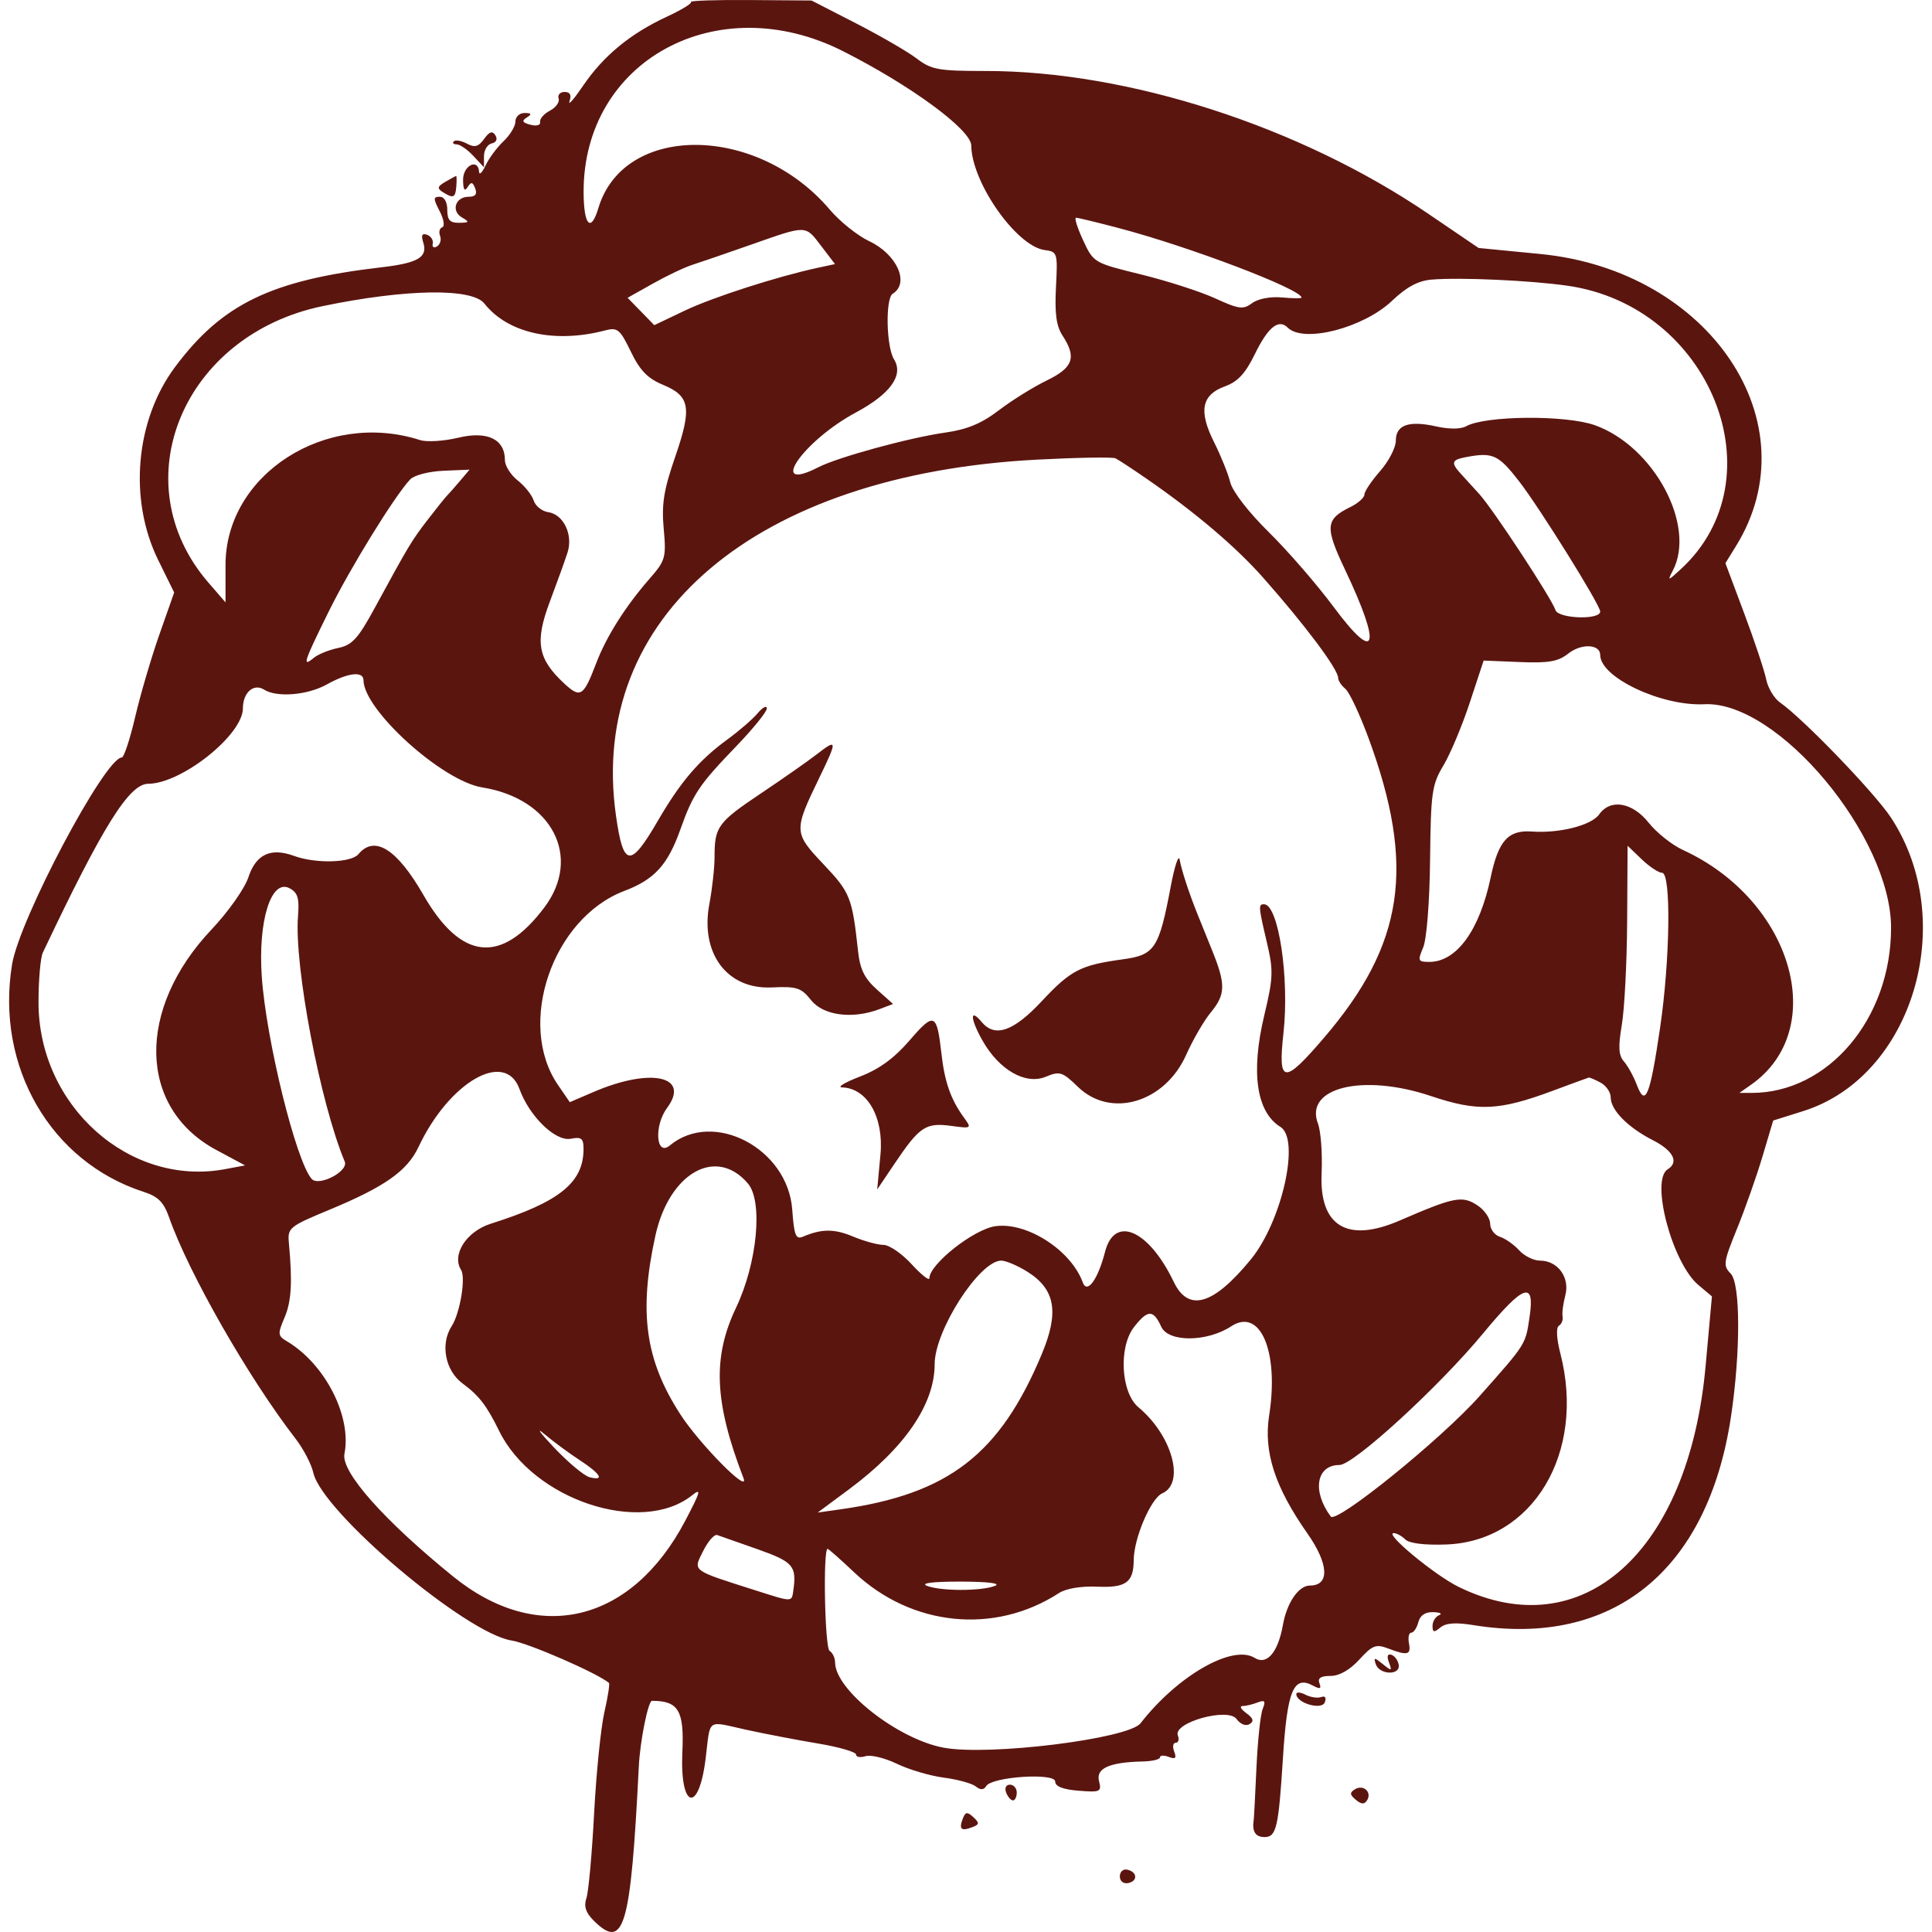 <!-- Generated by IcoMoon.io -->
<svg version="1.1" xmlns="http://www.w3.org/2000/svg" width="1024" height="1024" viewBox="0 0 1024 1024">
<title></title>
<g id="icomoon-ignore">
</g>
<path fill="#5b150f" d="M366.229 1.058c0.702 0.702-5.090 4.227-12.876 7.834-19.181 8.886-33.52 20.701-44.219 36.431-4.915 7.227-8.179 10.952-7.255 8.279 1.125-3.266 0.262-4.863-2.633-4.863-2.371 0-3.793 1.554-3.16 3.45 0.632 1.899-1.452 4.813-4.631 6.478s-5.51 4.356-5.179 5.985c0.343 1.692-1.838 2.324-5.093 1.474-4.345-1.138-4.816-2.051-1.989-3.841 2.839-1.801 2.569-2.358-1.156-2.392-2.673-0.021-4.859 2.004-4.859 4.502s-2.815 7.184-6.256 10.415c-3.441 3.232-7.729 8.999-9.533 12.82-1.804 3.816-3.364 5.38-3.468 3.471-0.4-7.412-8.519-3.419-8.476 4.165 0.028 5.242 0.777 6.475 2.389 3.934 1.89-2.985 2.68-2.849 4.036 0.693 1.168 3.043 0.095 4.4-3.48 4.4-7.005 0-9.453 7.52-3.568 10.952 4.165 2.43 3.98 2.778-1.504 2.852-4.838 0.064-6.249-1.483-6.249-6.86 0-4.193-1.585-6.943-4.002-6.943-3.475 0-3.48 1.006-0.034 7.64 2.183 4.199 2.803 8.032 1.381 8.509-1.424 0.481-1.949 2.544-1.165 4.581 0.78 2.038 0.055 4.551-1.615 5.581-1.668 1.033-2.692 0.379-2.272-1.452 0.42-1.835-0.928-3.95-3-4.702-2.676-0.974-3.259 0.216-2.019 4.12 2.457 7.741-2.766 10.85-21.993 13.085-58.571 6.814-84.615 19.388-109.604 52.911-21.024 28.208-24.681 70.219-8.899 102.276l8.466 17.201-7.813 22.202c-4.298 12.213-10.078 31.889-12.847 43.728-2.769 11.843-5.966 21.527-7.103 21.527-8.854 0-54.239 85.607-58.167 109.718-8.811 54.063 20.413 104.56 69.732 120.488 7.711 2.491 10.671 5.46 13.517 13.569 10.381 29.546 42.067 84.985 67.056 117.321 4.132 5.346 8.359 13.471 9.394 18.052 4.686 20.747 80.749 85.068 105.084 88.864 8.965 1.399 45.073 17.117 51.587 22.457 0.53 0.434-0.561 7.439-2.426 15.564-1.865 8.127-4.313 32.274-5.438 53.663s-2.96 41.583-4.079 44.879c-1.456 4.286-0.379 7.65 3.777 11.806 16.156 16.156 19.708 4.057 23.999-81.682 0.675-13.498 4.945-34.72 6.989-34.72 14.044 0 17.112 5.165 16.094 27.126-1.397 30.145 8.683 33.033 12.324 3.53 2.694-21.848 0.132-20.019 21.496-15.332 9.878 2.167 27.024 5.454 38.099 7.304 11.075 1.853 20.136 4.477 20.136 5.833s2.254 1.751 5.008 0.879c2.753-0.875 10.239 0.938 16.633 4.027s17.578 6.391 24.853 7.341c7.273 0.947 14.882 3.034 16.912 4.634 2.583 2.041 4.249 1.992 5.583-0.17 3.074-4.974 36.564-7.168 36.564-2.396 0 2.599 4.095 4.209 12.379 4.868 11.586 0.922 12.283 0.589 10.841-5.155-1.692-6.743 5.547-9.958 23.297-10.35 4.961-0.107 9.024-1.095 9.028-2.192s2.099-1.193 4.656-0.213c3.525 1.351 4.218 0.657 2.867-2.864-0.984-2.559-0.613-4.649 0.817-4.649 1.433 0 1.933-1.749 1.116-3.882-2.612-6.805 26.527-14.969 31.1-8.716 2.044 2.794 4.945 3.941 6.907 2.728 2.482-1.533 2.019-3.086-1.733-5.833-2.815-2.056-3.73-3.74-2.038-3.74 1.696 0 5.276-0.845 7.957-1.872 3.956-1.52 4.474-0.863 2.753 3.471-1.168 2.939-2.646 16.936-3.284 31.106s-1.299 26.67-1.465 27.776c-0.922 6.071 0.94 8.956 5.781 8.956 6.237 0 7.405-5.026 9.708-41.663 2.263-36.030 5.602-44.139 15.897-38.629 3.784 2.022 4.597 1.729 3.459-1.236-1.045-2.726 0.706-3.884 5.864-3.884 4.695 0 10.224-3.135 15.28-8.673 6.925-7.582 8.836-8.325 15.209-5.901 10.418 3.962 12.299 3.487 11.091-2.784-0.586-3.055-0.037-5.556 1.227-5.556 1.261 0 2.948-2.501 3.746-5.556 0.956-3.657 3.675-5.479 7.961-5.337 3.582 0.123 4.949 0.851 3.040 1.622-1.912 0.77-3.475 3.323-3.475 5.676 0 3.475 0.777 3.632 4.143 0.838 2.892-2.401 8.127-2.787 17.358-1.283 73.907 12.049 124.379-28.696 136.665-110.328 5.161-34.285 5.090-70.725-0.148-75.988-4.113-4.134-3.841-6.040 3.355-23.725 4.304-10.578 10.381-27.813 13.505-38.302l5.679-19.070 15.968-5.020c57.967-18.228 82.574-100.462 46.515-155.451-8.602-13.115-46.438-52.402-58.833-61.081-3.135-2.198-6.45-7.727-7.363-12.29s-6.148-20.281-11.636-34.933l-9.974-26.636 5.636-9.124c40.291-65.19-13.84-145.973-103.691-154.747l-32.768-3.198-26.79-18.207c-68.101-46.281-159.021-75.602-234.429-75.602-25.103 0-28.806-0.666-36.557-6.58-4.745-3.616-19.239-12.022-32.207-18.675l-23.577-12.099-32.583-0.247c-17.919-0.139-32.006 0.327-31.304 1.029zM446.78 27.11c36.076 18.25 67.913 41.657 68.002 49.994 0.207 19.618 23.969 53.45 38.938 55.432 6.746 0.894 6.916 1.456 5.963 19.717-0.725 13.871 0.186 20.58 3.471 25.596 7.584 11.577 5.676 17.016-8.352 23.808-7.042 3.407-18.459 10.514-25.369 15.786-9.181 7.011-16.815 10.19-28.387 11.827-19.005 2.685-56.9 13.035-67.321 18.385-27.462 14.096-8.14-13.994 19.997-29.080 18.209-9.762 25.359-19.738 20.133-28.106-4.132-6.619-4.643-32.349-0.688-34.79 9.104-5.627 2.229-20.935-12.518-27.881-6.123-2.883-15.496-10.387-20.833-16.677-38.509-45.372-109.166-45.868-122.652-0.857-3.977 13.283-7.775 9.253-7.838-8.322-0.243-69.855 70.811-108.54 137.451-74.832zM256.589 73.632c-3.007 4.172-4.992 4.711-9.138 2.491-2.917-1.56-6.028-2.108-6.916-1.22s-0.204 1.613 1.52 1.613c1.72 0 5.679 2.735 8.797 6.080l5.66 6.076v-5.874c0-3.232 1.844-6.28 4.095-6.773 2.467-0.543 3.243-2.254 1.958-4.307-1.572-2.512-3.148-2.007-5.976 1.915zM236.043 96.368c-4.193 2.435-4.461 3.48-1.39 5.429 5.621 3.559 6.746 3.080 7.209-3.062 0.231-3.055 0.186-5.515-0.102-5.469s-2.862 1.443-5.717 3.102zM592.777 120.833c37.682 9.903 97.046 32.481 97.046 36.909 0 0.475-4.686 0.432-10.415-0.089-6.092-0.558-12.638 0.697-15.765 3.021-4.733 3.518-6.984 3.225-19.602-2.553-7.841-3.589-25.544-9.292-39.344-12.675-24.93-6.114-25.125-6.228-30.629-18.098-3.046-6.571-4.733-11.945-3.746-11.945s11.091 2.442 22.455 5.429zM435.316 130.465l7.252 9.506-9.006 1.936c-21.628 4.656-55.75 15.638-70.632 22.736l-16.143 7.702-14.146-14.509 13.446-7.557c7.393-4.156 16.824-8.633 20.96-9.946 4.134-1.317 18.141-6.126 31.124-10.689 29.746-10.455 28.523-10.483 37.146 0.823zM830.82 151.442c75.899 10.859 112.37 102.099 60.048 150.231-6.941 6.385-7.184 6.425-4.209 0.706 12.413-23.874-10.026-65.749-41.253-76.978-15.361-5.526-58.137-5.186-68.37 0.543-2.794 1.563-8.999 1.601-15.684 0.098-14.602-3.28-21.533-0.866-21.533 7.498 0 3.663-3.75 10.933-8.334 16.153-4.581 5.22-8.331 10.819-8.331 12.444s-3.323 4.584-7.384 6.576c-13.31 6.537-13.653 10.519-2.858 33.273 19.59 41.277 16.754 50.431-6.089 19.665-8.797-11.845-24.243-29.663-34.331-39.591-10.662-10.498-19.208-21.542-20.417-26.389-1.144-4.581-5.031-14.214-8.64-21.403-8.257-16.458-6.564-25.021 5.837-29.505 6.752-2.442 10.822-6.826 15.795-17.013 7.023-14.389 12.629-18.922 17.442-14.109 8.39 8.39 40.134 0.219 55.33-14.239 7.739-7.359 13.837-10.616 21.024-11.214 15.043-1.254 52.173 0.422 71.956 3.253zM256.746 160.899c12.361 15.711 37.245 21.249 63.976 14.235 6.582-1.726 7.868-0.666 13.633 11.238 4.859 10.039 8.904 14.205 17.108 17.614 14.349 5.963 15.375 12.147 6.358 38.268-6.033 17.476-7.221 24.94-6.040 37.982 1.378 15.246 0.931 16.84-7.403 26.386-12.912 14.787-22.942 30.647-28.378 44.879-6.734 17.642-8.347 18.693-16.757 10.936-14.273-13.165-15.888-22.097-7.85-43.467 3.904-10.369 8.145-22.153 9.431-26.182 3.007-9.413-2.149-20.158-10.224-21.321-3.33-0.477-6.807-3.259-7.736-6.176-0.925-2.919-4.736-7.708-8.463-10.641-3.727-2.935-6.78-7.773-6.78-10.754 0-11.125-9.292-15.604-24.703-11.904-7.625 1.828-16.747 2.396-20.272 1.261-49.831-16.033-103.117 18.173-103.117 66.19v19.834l-9.090-10.514c-45.931-53.133-13.655-131.131 60.625-146.525 44.055-9.129 79.12-9.678 85.678-1.342zM607.882 253.845c25.714 17.78 47.133 35.969 61.568 52.282 22.414 25.332 39.816 48.607 39.816 53.256 0 1.403 1.717 3.977 3.816 5.719s7.609 13.455 12.243 26.032c25.069 68.022 18.952 109.27-23.565 158.901-21.373 24.946-24.492 24.604-21.508-2.378 3.246-29.377-2.637-68.382-10.314-68.382-3.046 0-2.953 1.175 1.585 20.472 3.459 14.7 3.318 18.489-1.431 38.37-7.234 30.286-4.19 51.292 8.577 59.182 10.553 6.521 0.795 50.080-15.734 70.253-19.859 24.233-33.061 28.081-40.816 11.892-13.236-27.631-31.359-35.586-36.412-15.983-3.795 14.734-9.515 22.578-11.827 16.227-6.246-17.146-29.832-32.241-46.476-29.746-11.466 1.72-34.797 20.17-34.797 27.52 0 1.588-4.23-1.729-9.401-7.378-5.174-5.645-11.895-10.264-14.938-10.264-3.046 0-10.276-1.979-16.070-4.4-10.046-4.196-16.612-4.187-26.605 0.040-3.805 1.613-4.699-0.645-5.692-14.349-2.346-32.46-41.805-53.142-64.867-34.002-7.329 6.083-8.534-10.328-1.465-19.895 12.49-16.892-8.593-21.487-38.901-8.476l-12.669 5.438-6.278-9.163c-22.121-32.284-2.907-88.367 35.222-102.815 15.961-6.049 22.979-13.76 29.682-32.619 6.669-18.761 9.953-23.651 29.555-43.998 8.976-9.315 16.288-18.357 16.254-20.090-0.034-1.736-2.22-0.592-4.863 2.541-2.639 3.132-9.798 9.345-15.909 13.8-15.216 11.1-24.909 22.43-37.038 43.291-14.605 25.119-18.262 24.638-22.159-2.914-14.923-105.54 74.064-180.77 223.077-188.585 21.389-1.122 40.137-1.443 41.666-0.713 1.526 0.731 9.028 5.651 16.665 10.933zM805.094 255.029c10.964 14.127 43.047 65.622 43.051 69.101 0.009 4.584-22.264 3.827-23.734-0.808-1.912-6.019-33.009-53.382-40.384-61.503-3.068-3.379-7.393-8.124-9.613-10.544-5.485-5.976-5.103-7.507 2.21-8.917 14.555-2.803 17.466-1.508 28.471 12.672zM243.664 255.072c-2.862 3.385-5.864 6.783-6.666 7.545-0.804 0.765-5.319 6.389-10.035 12.499-8.778 11.373-10.178 13.705-28.369 47.148-8.836 16.245-11.959 19.661-19.343 21.172-4.847 0.993-10.693 3.364-12.992 5.276-6.253 5.188-5.322 2.315 8.022-24.69 11.45-23.186 34.741-60.958 43.103-69.905 2.094-2.242 9.832-4.261 17.612-4.6l13.878-0.598-5.208 6.154zM848.148 347.174c0 11.858 32.481 27.209 55.192 26.084 38.885-1.927 98.967 70.023 98.967 118.514 0 48.101-33.273 87.494-73.903 87.494h-6.493l6.13-4.295c41.9-29.348 22.032-97.832-36.119-124.504-5.717-2.621-13.84-9.086-18.055-14.368-8.713-10.921-20.297-12.894-26.253-4.47-4.113 5.819-21.064 10.141-35.672 9.099-12.604-0.904-17.766 4.847-21.862 24.351-5.876 27.989-18.052 44.75-32.506 44.75-6.024 0-6.265-0.561-3.266-7.64 1.862-4.393 3.416-24.151 3.663-46.526 0.388-35.644 0.977-39.807 7.057-49.922 3.648-6.071 9.937-21.071 13.98-33.332l7.347-22.295 19.095 0.783c15.366 0.632 20.395-0.243 25.76-4.492 6.943-5.497 16.942-5.041 16.942 0.77zM192.653 360.527c0.123 15.838 41.799 53.463 62.955 56.832 36.977 5.895 53.015 36.88 32.916 63.597-22.831 30.341-44.123 28.153-64.097-6.594-14.037-24.428-25.932-31.896-34.449-21.632-3.832 4.615-22.64 5.124-34.104 0.918-12.372-4.538-20.192-0.888-24.215 11.306-1.983 6-10.674 18.323-19.535 27.696-40.035 42.332-38.915 94.622 2.498 116.843l15.268 8.192-10.551 1.979c-50.687 9.508-98.921-33.566-98.924-88.351-0.003-11.858 1.024-23.734 2.281-26.386 31.772-67.050 45.758-89.459 55.864-89.507 17.725-0.086 50.179-25.942 50.179-39.976 0-8.361 5.701-13.417 11.204-9.94 6.807 4.307 23.043 2.975 33.28-2.732 11.236-6.265 19.39-7.205 19.427-2.244zM432.807 399.869c-4.536 3.525-17.787 12.799-29.448 20.608-22.88 15.323-24.631 17.716-24.631 33.643 0 5.778-1.233 17.016-2.744 24.974-4.958 26.148 9.345 45.359 32.953 44.268 13.403-0.623 15.675 0.111 20.987 6.771 6.496 8.149 21.912 10.162 36.203 4.729l7.212-2.741-8.59-7.677c-6.509-5.815-8.92-10.702-9.949-20.174-3.114-28.615-4.129-31.181-18.259-46.122-15.943-16.856-15.981-17.664-2.183-46.149 9.592-19.797 9.474-20.701-1.551-12.132zM880.937 462.606c4.884 0 4.261 46.263-1.113 82.552-5.322 35.926-7.723 41.805-12.231 29.947-1.742-4.579-4.834-10.203-6.873-12.499-2.849-3.207-3.108-7.705-1.116-19.449 1.424-8.402 2.694-33.187 2.821-55.078l0.234-39.804 7.477 7.166c4.116 3.941 8.976 7.166 10.8 7.166zM620.579 469.552c-6.324 33.382-8.433 36.582-25.625 38.935-22.298 3.050-27.449 5.726-42.906 22.276-14.879 15.931-24.749 19.334-31.717 10.939-6.364-7.668-6.178-1.899 0.309 9.647 8.842 15.734 22.89 23.806 33.659 19.347 7.403-3.068 8.784-2.63 17.062 5.395 17.364 16.831 46.022 8.347 57.32-16.973 3.577-8.013 9.422-18.105 12.99-22.423 7.991-9.669 8.093-14.941 0.647-33.298-3.212-7.92-6.839-16.902-8.054-19.958-4.311-10.832-8.029-22.295-9.009-27.776-0.545-3.055-2.651 3.194-4.677 13.89zM157.952 485.513c-2.106 26.312 11.725 99.019 24.764 130.159 2.155 5.146-13.803 13.446-17.562 9.133-8.313-9.542-24.055-73.41-26.402-107.112-2.069-29.716 4.974-52.112 14.744-46.886 4.323 2.315 5.213 5.254 4.456 14.707zM482.151 551.37c-8.192 9.508-16.119 15.295-26.324 19.218-8.029 3.086-12.317 5.676-9.527 5.756 13.374 0.382 22.209 15.835 20.361 35.62l-1.726 18.468 9.321-13.84c13.072-19.411 16.415-21.65 29.673-19.871 11.13 1.492 11.214 1.437 6.891-4.502-6.887-9.462-10.159-18.795-11.84-33.786-2.421-21.555-3.836-22.15-16.828-7.064zM275.328 577.182c5.245 14.503 19.050 27.924 27.135 26.38 5.722-1.092 6.826-0.222 6.826 5.392 0 17.848-12.727 28.112-49.127 39.625-12.944 4.095-20.88 16.431-15.777 24.521 2.587 4.1-0.564 22.936-4.983 29.771-6.133 9.49-3.462 23.574 5.76 30.379 8.741 6.447 12.758 11.664 19.397 25.174 17.948 36.532 75.352 55.621 102.365 34.038 4.954-3.959 4.39-1.89-3.675 13.464-28.501 54.258-78.094 66.156-123.189 29.559-36.684-29.777-59.398-55.423-57.499-64.929 3.968-19.838-10.26-47.651-30.533-59.678-4.816-2.858-4.915-3.854-1.233-12.499 3.687-8.661 4.261-18.543 2.306-39.789-0.713-7.77 0.33-8.62 21.191-17.266 29.564-12.252 41.502-20.633 47.494-33.339 16.322-34.606 45.992-51.677 53.542-30.804zM848.332 573.809c2.953 1.581 5.371 5.097 5.371 7.809 0 6.712 9.074 15.94 22.328 22.702 10.855 5.537 13.982 11.666 7.877 15.438-9.278 5.735 2.392 49.649 16.301 61.346l7.146 6.012-3.367 37.041c-8.96 98.585-65.369 148.989-130.866 116.933-12.672-6.2-39.619-28.501-34.442-28.501 1.542 0 4.311 1.504 6.154 3.348 2.094 2.094 10.237 3.093 21.739 2.671 45.918-1.696 73.969-48.616 60.47-101.147-2.056-7.995-2.367-13.819-0.793-14.79 1.431-0.885 2.306-3.074 1.949-4.868s0.296-6.848 1.449-11.229c2.51-9.512-3.996-18.422-13.446-18.422-3.345 0-8.315-2.469-11.047-5.485-2.728-3.016-7.298-6.225-10.153-7.132-2.852-0.906-5.188-4.032-5.188-6.95s-3.062-7.313-6.807-9.764c-8.022-5.256-12.247-4.424-41.2 8.111-27.724 12.006-42.61 2.987-41.33-25.035 0.477-10.461-0.398-22.334-1.942-26.386-7.295-19.104 23.845-26.682 59.897-14.58 24.805 8.327 36.055 7.829 64.716-2.858 9.931-3.703 18.45-6.823 18.934-6.937 0.481-0.111 3.293 1.092 6.249 2.673zM396.426 627.299c8.075 9.53 4.942 42.199-6.321 65.851-12.558 26.382-11.522 50.077 3.956 90.272 3.48 9.040-23.164-17.864-33.452-33.773-18.607-28.778-22.143-54.015-13.264-94.613 7.32-33.443 32.284-47.555 49.081-27.736zM544.186 673.825c15.15 9.363 17.346 21.459 7.973 43.896-22.187 53.104-49.451 74.15-106.521 82.232l-12.252 1.736 16.418-12.175c29.685-22.007 45.584-45.2 45.584-66.48 0-17.91 23.781-54.88 35.299-54.88 2.378 0 8.451 2.553 13.498 5.673zM810.705 698.013c-2.205 14.805-1.674 13.964-26.441 41.872-20.197 22.757-75.967 67.901-78.939 63.899-10.001-13.48-7.665-27.304 4.613-27.304 7.495 0 52.698-41.413 76.17-69.787 21.514-26.007 27.49-28.115 24.598-8.679zM615.476 703.188c3.795 8.327 24.24 8.202 37.103-0.228 15.413-10.098 25.409 13.403 20.099 47.253-3.025 19.291 3.030 37.972 20.272 62.551 11.361 16.199 11.929 27.601 1.372 27.601-6.019 0-12.24 9.043-14.337 20.833-2.608 14.657-8.509 21.56-14.984 17.519-11.698-7.304-40.8 9.363-60.498 34.652-6.437 8.263-80.363 17.421-104.393 12.931-24.317-4.541-57.495-30.616-57.495-45.187 0-2.371-1.31-5.121-2.914-6.11-2.553-1.579-3.564-54.082-1.042-54.082 0.493 0 6.823 5.602 14.069 12.447 30.391 28.705 74.382 33.159 108.54 10.989 3.73-2.423 11.725-3.755 20.29-3.382 15.268 0.663 19.261-2.254 19.338-14.124 0.077-11.596 9.101-32.698 15.12-35.34 12.234-5.377 5.233-30.752-12.576-45.584-9.382-7.813-10.686-32.015-2.297-42.677 7.23-9.194 10.169-9.206 14.334-0.059zM307.186 773.861c11.259 7.35 13.508 11.236 5.245 9.074-2.855-0.747-11.293-7.8-18.748-15.677-7.459-7.877-9.81-11.139-5.226-7.252 4.581 3.888 13.011 10.122 18.73 13.856zM401.643 821.162c18.85 6.687 20.688 8.833 18.816 21.98-0.863 6.049-0.366 6.053-19.742-0.127-34.72-11.071-33.412-10.098-28.047-20.913 2.569-5.177 5.919-9.003 7.448-8.504 1.526 0.502 11.214 3.907 21.523 7.563zM527.331 840.547c-7.223 2.867-29.003 2.833-36.107-0.055-3.48-1.415 3.268-2.239 18.052-2.205 14.521 0.034 21.471 0.904 18.055 2.26zM736.173 881.103c1.739 4.638 1.452 4.72-3.228 0.925-4.566-3.703-4.986-3.703-3.761 0 1.881 5.694 13.005 6.108 12.175 0.454-0.348-2.374-2.087-4.804-3.866-5.395-2.090-0.697-2.556 0.722-1.32 4.018zM687.067 897.903c0.046 4.767 13.449 8.663 15.093 4.388 0.952-2.491 0.213-3.58-1.917-2.815-1.912 0.684-5.66 0.12-8.334-1.254s-4.853-1.517-4.84-0.318zM533.272 950.079c0.879 2.294 2.507 4.168 3.616 4.168s2.017-1.874 2.017-4.168c0-2.291-1.628-4.165-3.616-4.165-2.072 0-2.935 1.779-2.017 4.165zM718.139 948.359c-2.864 1.77-2.771 2.883 0.472 5.574 2.991 2.482 4.56 2.537 6 0.207 2.66-4.304-2.051-8.516-6.471-5.781zM510.291 963.948c-2.137 5.565-0.857 6.737 4.949 4.532 3.913-1.483 4.008-2.254 0.659-5.346-3.232-2.985-4.206-2.843-5.608 0.814zM593.533 994.524c0 2.512 1.881 4.032 4.397 3.548 5.269-1.015 4.886-5.994-0.545-7.134-2.119-0.447-3.85 1.168-3.85 3.586z"></path>
</svg>
